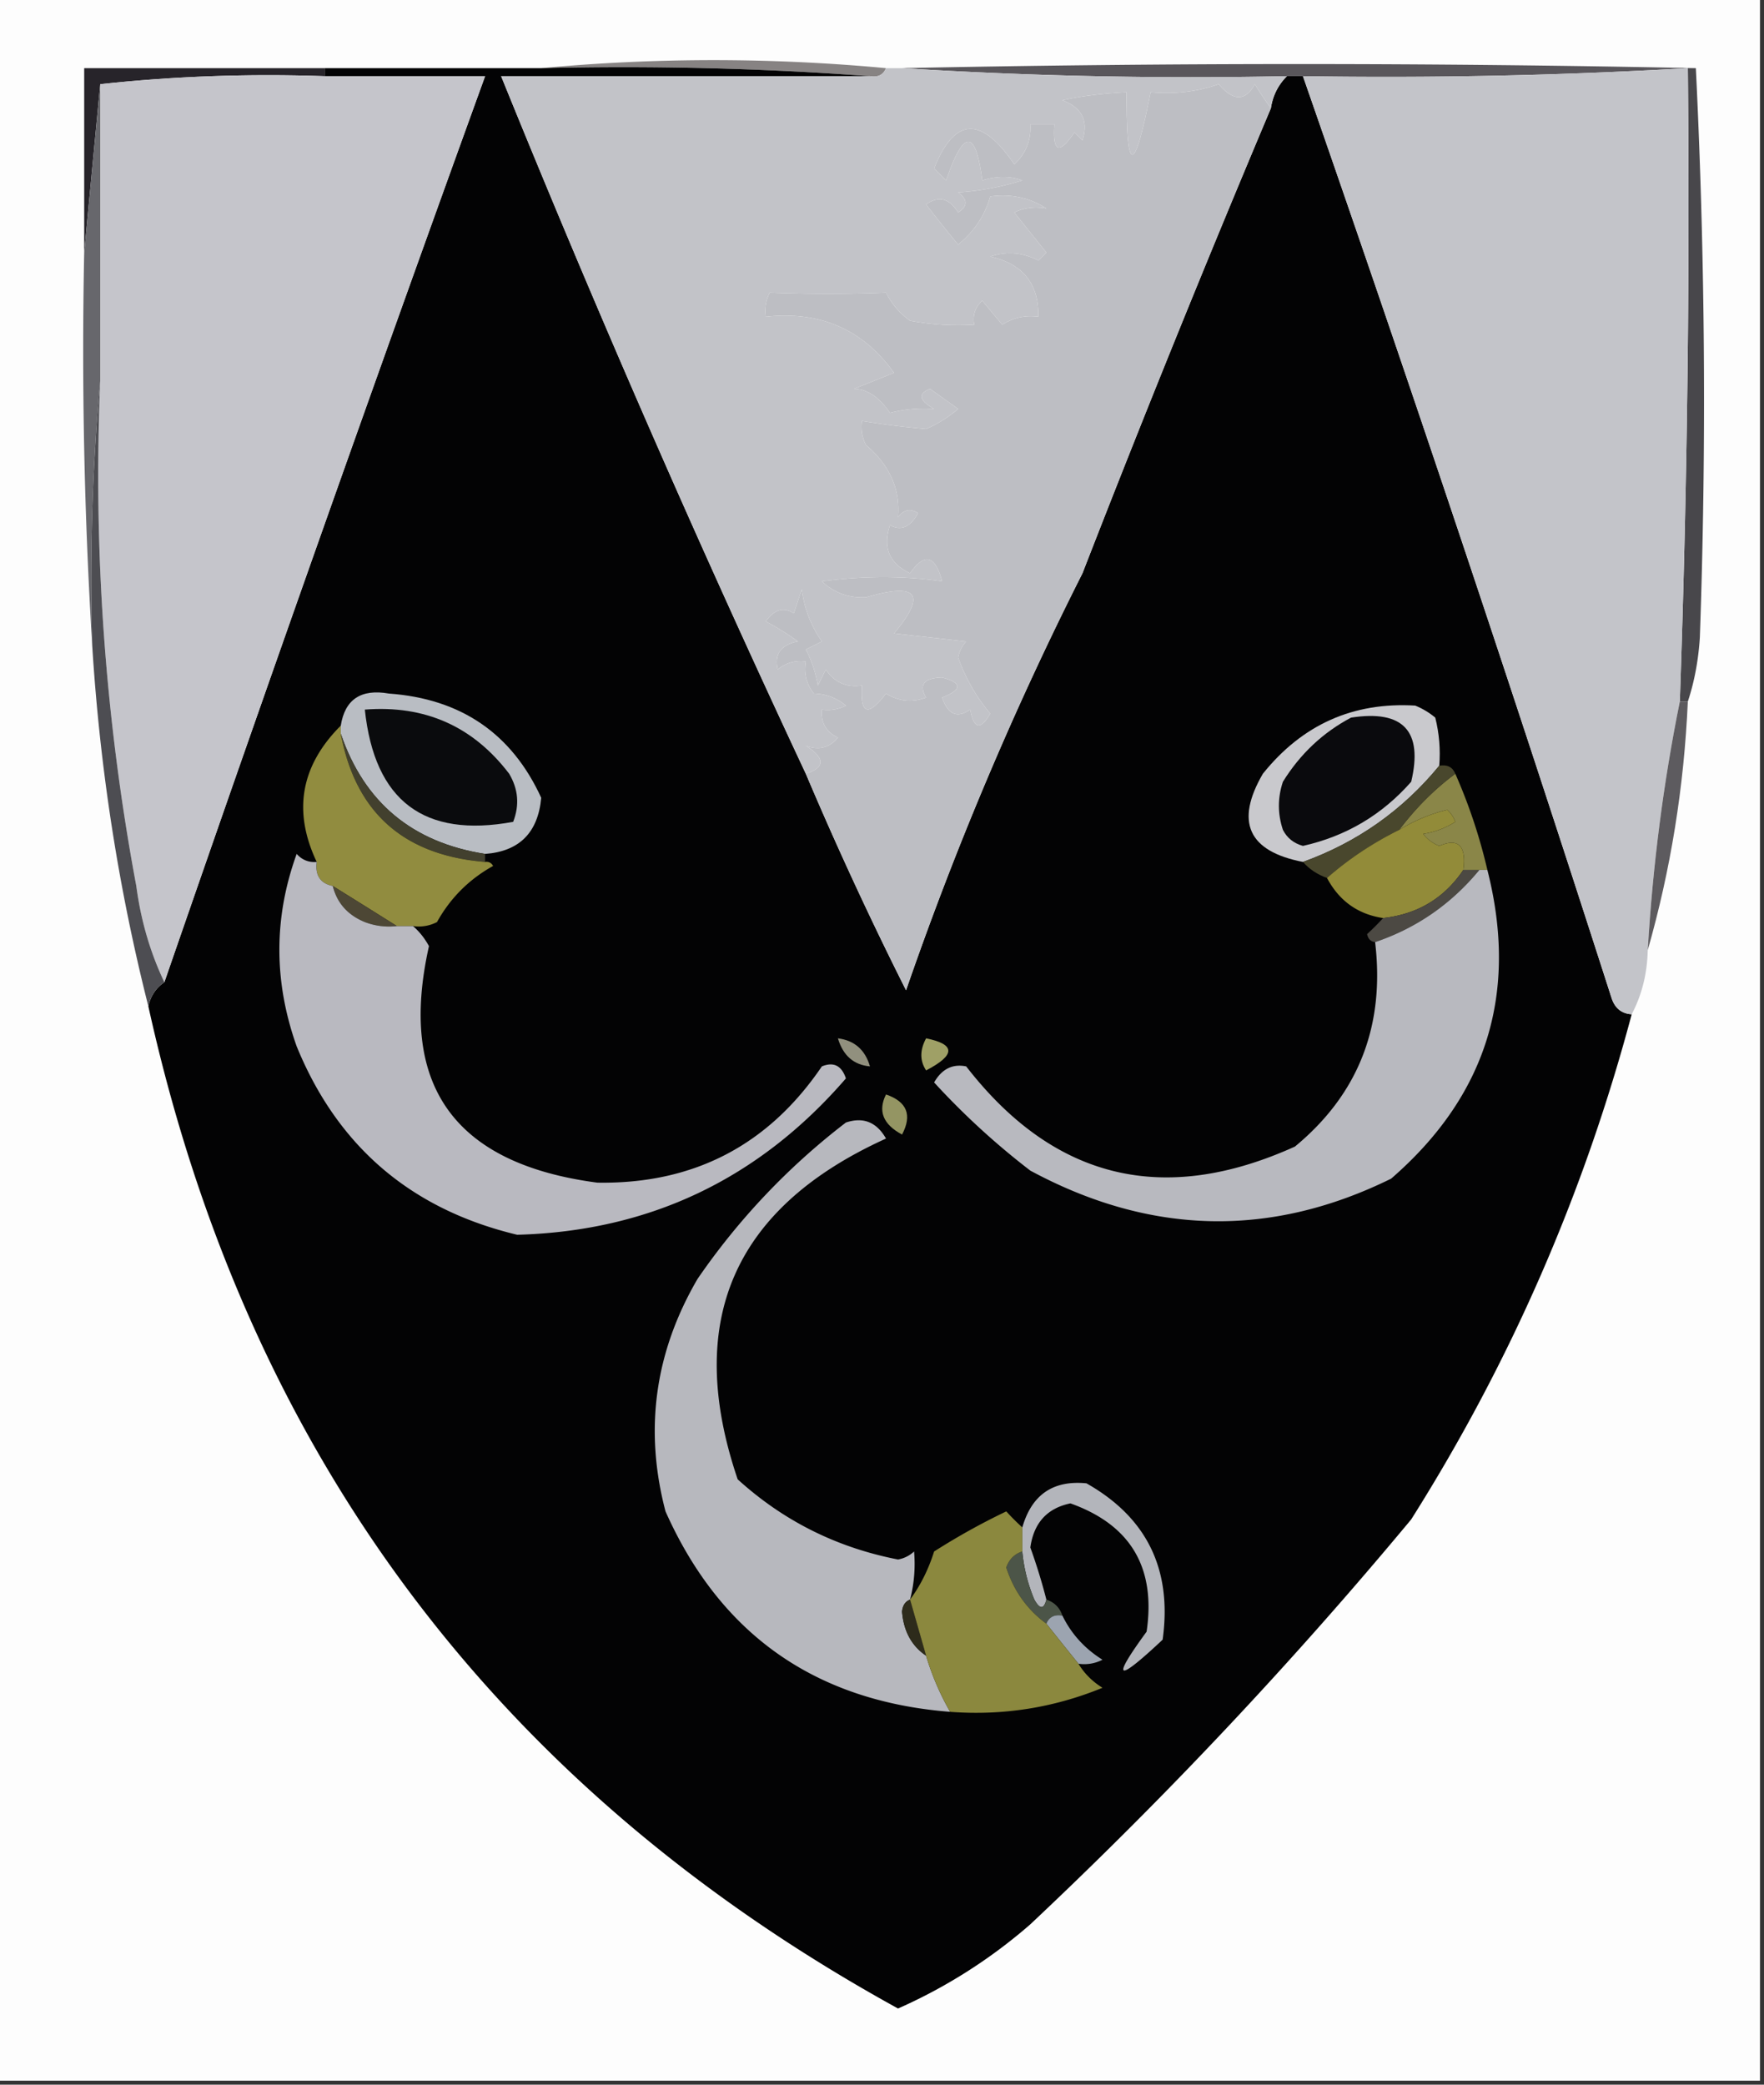 <svg xmlns="http://www.w3.org/2000/svg" width="220" height="260" style="shape-rendering:geometricPrecision;text-rendering:geometricPrecision;image-rendering:optimizeQuality;fill-rule:evenodd;clip-rule:evenodd"><rect width="100%" height="100%" fill="#333333" stroke="none"/><path style="opacity:1" fill="#fdfdfd" d="M-.5-.5h220v260H-.5V-.5z"/><path style="opacity:1" fill="#878383" d="M67.5 8.5a231.626 231.626 0 0 1 43 0c-.342.838-1.008 1.172-2 1a420.847 420.847 0 0 0-41-1z"/><path style="opacity:1" fill="#59565b" d="M211.5 8.5h-1a652.537 652.537 0 0 1-48 1h-2a576.602 576.602 0 0 1-48-1c33.021-.68 66.021-.68 99 0z"/><path style="opacity:1" fill="#27242a" d="M40.5 8.5v1c-9.515-.327-18.848.006-28 1l-2 21v-23h30z"/><path style="opacity:1" fill="#030304" d="M40.5 9.5v-1h27c13.844-.329 27.51.004 41 1h-46a1804.412 1804.412 0 0 0 38 87 458.277 458.277 0 0 0 12.5 27 417.124 417.124 0 0 1 22-52 2180.942 2180.942 0 0 1 23.5-58c.233-1.562.9-2.895 2-4h2a4976.02 4976.02 0 0 1 38.5 115c.417 1.256 1.25 1.923 2.5 2-5.971 22.42-15.138 43.42-27.5 63a566.374 566.374 0 0 1-47.5 50.5 65.25 65.25 0 0 1-16.5 10.5c-50.008-27.516-81.175-69.183-93.5-125 .282-1.278.949-2.278 2-3a8100.317 8100.317 0 0 1 40-113h-20z"/><path style="opacity:1" fill="#c5c5cb" d="M40.5 9.5h20a8100.317 8100.317 0 0 0-40 113c-1.764-3.705-2.931-7.705-3.5-12a278.509 278.509 0 0 1-4.5-63v-37c9.152-.994 18.485-1.327 28-1z"/><path style="opacity:1" fill="#bdbec3" d="M158.5 13.5a2180.942 2180.942 0 0 0-23.5 58 417.124 417.124 0 0 0-22 52 458.277 458.277 0 0 1-12.5-27c2.427-.779 2.427-1.945 0-3.5 1.595.617 2.928.284 4-1-1.473-.71-2.14-1.876-2-3.5a4.932 4.932 0 0 0 3-.5c-1.178-.967-2.511-1.467-4-1.5-.929-1.189-1.262-2.522-1-4-1.322-.17-2.489.163-3.5 1-.448-1.909.385-3.076 2.5-3.5a32.034 32.034 0 0 0-4-2.5c1.09-1.503 2.257-1.836 3.5-1l1-3a14.29 14.29 0 0 0 2.5 6.5l-2 1a15.252 15.252 0 0 1 1.5 4.5l1-2c1.049 1.607 2.549 2.273 4.5 2-.238 3.6.762 3.933 3 1 1.598.985 3.265 1.151 5 .5-.933-1.608-.267-2.441 2-2.5 2.528.669 2.528 1.502 0 2.5.72 2.122 1.887 2.622 3.5 1.5.451 2.429 1.285 2.596 2.5.5a22.566 22.566 0 0 1-4-7 3.944 3.944 0 0 1 1-2l-9-1c4.116-4.903 2.95-6.403-3.5-4.5-2.145.104-3.979-.563-5.5-2 5.253-.688 10.253-.688 15 0-.869-3.263-2.203-3.596-4-1-2.589-1.222-3.423-3.222-2.5-6 1.364.758 2.531.258 3.5-1.5-.949-.617-1.782-.45-2.5.5.304-3.47-1.029-6.47-4-9a4.934 4.934 0 0 1-.5-3c2.614.432 5.28.765 8 1a15.653 15.653 0 0 0 4-2.5c-1.162-.827-2.329-1.66-3.5-2.5-1.563.602-1.396 1.435.5 2.5-1.945-.128-3.778.038-5.5.5-1.366-1.988-2.866-2.988-4.5-3l5-2c-3.873-5.41-9.207-7.744-16-7a4.932 4.932 0 0 1 .5-3c4.907.19 9.74.19 14.5 0 .73 1.434 1.73 2.6 3 3.5 2.646.497 5.313.664 8 .5-.219-1.175.114-2.175 1-3l2.5 3c1.356-.88 2.856-1.214 4.5-1 .07-4.101-1.93-6.601-6-7.5 2.068-.687 4.068-.52 6 .5l1-1-4-5c1.216-.596 2.549-.763 4-.5-2.094-1.352-4.427-1.852-7-1.5-.664 2.367-1.997 4.367-4 6a156.813 156.813 0 0 1-4-5c1.544-1.122 2.877-.789 4 1 1.211-.774 1.211-1.607 0-2.5a34.21 34.21 0 0 0 8-1.5c-1.503-.552-3.169-.552-5 0-.81-6.427-2.31-6.427-4.5 0l-1.5-1.5c2.55-6.386 5.883-6.553 10-.5 1.45-1.35 2.117-3.017 2-5h3c-.241 3.499.592 3.832 2.5 1l1 1c.779-2.406-.054-4.073-2.5-5 2.346-.515 5.013-.848 8-1-.038 10.39.962 10.39 3 0 2.948.277 5.781-.056 8.5-1 1.818 2.145 3.318 2.145 4.5 0a44.293 44.293 0 0 0 2 3z"/><path style="opacity:1" fill="#48474b" d="M210.5 8.5h1a842.531 842.531 0 0 1 .5 71c-.183 2.865-.683 5.531-1.5 8h-1a1758.602 1758.602 0 0 0 1-79z"/><path style="opacity:1" fill="#c2c3c8" d="M110.5 8.5h2a576.602 576.602 0 0 0 48 1c-1.1 1.105-1.767 2.438-2 4a44.293 44.293 0 0 1-2-3c-1.182 2.145-2.682 2.145-4.5 0-2.719.944-5.552 1.277-8.5 1-2.038 10.39-3.038 10.39-3 0-2.987.152-5.654.485-8 1 2.446.927 3.279 2.594 2.5 5l-1-1c-1.908 2.832-2.741 2.499-2.5-1h-3c.117 1.983-.55 3.65-2 5-4.117-6.053-7.45-5.886-10 .5l1.5 1.5c2.19-6.427 3.69-6.427 4.5 0 1.831-.552 3.497-.552 5 0a34.21 34.21 0 0 1-8 1.5c1.211.893 1.211 1.726 0 2.5-1.123-1.789-2.456-2.122-4-1 1.336 1.74 2.67 3.407 4 5 2.003-1.633 3.336-3.633 4-6 2.573-.352 4.906.148 7 1.5-1.451-.263-2.784-.096-4 .5l4 5-1 1c-1.932-1.02-3.932-1.187-6-.5 4.07.899 6.07 3.399 6 7.5-1.644-.214-3.144.12-4.5 1l-2.5-3c-.886.825-1.219 1.825-1 3a32.438 32.438 0 0 1-8-.5c-1.27-.9-2.27-2.066-3-3.5-4.76.19-9.593.19-14.5 0a4.932 4.932 0 0 0-.5 3c6.793-.744 12.127 1.59 16 7l-5 2c1.634.012 3.134 1.012 4.5 3 1.722-.462 3.555-.628 5.5-.5-1.896-1.065-2.063-1.898-.5-2.5 1.171.84 2.338 1.673 3.5 2.5a15.653 15.653 0 0 1-4 2.5c-2.72-.235-5.386-.568-8-1a4.934 4.934 0 0 0 .5 3c2.971 2.53 4.304 5.53 4 9 .718-.95 1.551-1.117 2.5-.5-.969 1.758-2.136 2.258-3.5 1.5-.923 2.778-.089 4.778 2.5 6 1.797-2.596 3.131-2.263 4 1-4.747-.688-9.747-.688-15 0 1.521 1.437 3.355 2.104 5.5 2 6.45-1.903 7.616-.403 3.5 4.5l9 1a3.944 3.944 0 0 0-1 2 22.566 22.566 0 0 0 4 7c-1.215 2.096-2.049 1.929-2.5-.5-1.613 1.122-2.78.622-3.5-1.5 2.528-.998 2.528-1.831 0-2.5-2.267.059-2.933.892-2 2.5-1.735.651-3.402.485-5-.5-2.238 2.933-3.238 2.6-3-1-1.951.273-3.451-.393-4.5-2l-1 2a15.252 15.252 0 0 0-1.5-4.5l2-1a14.29 14.29 0 0 1-2.5-6.5l-1 3c-1.243-.836-2.41-.503-3.5 1a32.034 32.034 0 0 1 4 2.5c-2.115.424-2.948 1.591-2.5 3.5 1.011-.837 2.178-1.17 3.5-1-.262 1.478.071 2.811 1 4 1.489.033 2.822.533 4 1.5a4.932 4.932 0 0 1-3 .5c-.14 1.624.527 2.79 2 3.5-1.072 1.284-2.405 1.617-4 1 2.427 1.555 2.427 2.721 0 3.5a1804.412 1804.412 0 0 1-38-87h46c.992.172 1.658-.162 2-1z"/><path style="opacity:1" fill="#c3c4c9" d="M210.5 8.5c.258 26.348-.075 52.682-1 79-2.045 10.106-3.378 20.439-4 31-.065 2.928-.732 5.595-2 8-1.25-.077-2.083-.744-2.5-2a4976.02 4976.02 0 0 0-38.5-115 652.537 652.537 0 0 0 48-1z"/><path style="opacity:1" fill="#67676c" d="M12.5 10.5v37c-.995 10.82-1.328 21.82-1 33a600.852 600.852 0 0 1-1-49l2-21z"/><path style="opacity:1" fill="#4d4d52" d="M12.5 47.5a278.509 278.509 0 0 0 4.5 63c.569 4.295 1.736 8.295 3.5 12-1.051.722-1.718 1.722-2 3-3.71-14.652-6.044-29.652-7-45-.328-11.18.005-22.18 1-33z"/><path style="opacity:1" fill="#b9bdc3" d="M60.5 106.5c-9.08-1.422-15.08-6.422-18-15v-1c.519-3.275 2.519-4.608 6-4 8.99.647 15.323 4.98 19 13-.401 4.352-2.735 6.685-7 7z"/><path style="opacity:1" fill="#0a0b0d" d="M45.5 88.5c7.498-.582 13.498 2.085 18 8 1.141 1.921 1.308 3.921.5 6-11.128 2.051-17.295-2.616-18.5-14z"/><path style="opacity:1" fill="#42402e" d="M42.5 91.5c2.92 8.578 8.92 13.578 18 15v1c-10.158-.832-16.158-6.165-18-16z"/><path style="opacity:1" fill="#c9c9cd" d="M179.5 95.5c-4.553 5.549-10.22 9.549-17 12-6.828-1.322-8.494-4.989-5-11 4.919-6.129 11.252-8.962 19-8.5.916.374 1.75.874 2.5 1.5.495 1.973.662 3.973.5 6z"/><path style="opacity:1" fill="#0a0a0d" d="M168.5 89.5c6.5-1.001 9 1.665 7.5 8-3.631 4.13-8.131 6.797-13.5 8-1.147-.318-1.981-.984-2.5-2-.667-2-.667-4 0-6 2.157-3.476 4.99-6.142 8.5-8z"/><path style="opacity:1" fill="#8a8648" d="M181.5 96.5a67.422 67.422 0 0 1 4 12h-3c.395-3.023-.605-4.023-3-3a4.457 4.457 0 0 1-2-1.5 10.258 10.258 0 0 0 4-1.5 3.647 3.647 0 0 0-1-1.5c-2.037.483-4.037 1.316-6 2.5 2.075-2.742 4.409-5.076 7-7z"/><path style="opacity:1" fill="#49472d" d="M179.5 95.5c.992-.172 1.658.162 2 1-2.591 1.924-4.925 4.258-7 7-3.314 1.643-6.314 3.643-9 6-1.21-.432-2.21-1.099-3-2 6.78-2.451 12.447-6.451 17-12z"/><path style="opacity:1" fill="#5d5b5f" d="M209.5 87.5h1c-.472 10.656-2.139 20.99-5 31 .622-10.561 1.955-20.894 4-31z"/><path style="opacity:1" fill="#918c3f" d="M42.5 90.5v1c1.842 9.835 7.842 15.168 18 16 .438-.065.772.101 1 .5-3 1.667-5.333 4-7 7a4.934 4.934 0 0 1-3 .5h-2c-2.63-1.653-5.297-3.319-8-5-1.548-.321-2.215-1.321-2-3-3-6.326-2-11.993 3-17z"/><path style="opacity:1" fill="#928b39" d="M182.5 108.5c-2.378 3.525-5.711 5.525-10 6-3.143-.469-5.477-2.136-7-5 2.686-2.357 5.686-4.357 9-6 1.963-1.184 3.963-2.017 6-2.5.457.414.791.914 1 1.5a10.258 10.258 0 0 1-4 1.5 4.457 4.457 0 0 0 2 1.5c2.395-1.023 3.395-.023 3 3z"/><path style="opacity:1" fill="#4d4735" d="M41.5 110.5c2.703 1.681 5.37 3.347 8 5a8.43 8.43 0 0 1-4-.5c-2.136-.876-3.469-2.376-4-4.5z"/><path style="opacity:1" fill="#4c4943" d="M182.5 108.5h2c-3.496 4.245-7.83 7.245-13 9-.543-.06-.876-.393-1-1a31.147 31.147 0 0 0 2-2c4.289-.475 7.622-2.475 10-6z"/><path style="opacity:1" fill="#91907e" d="M104.5 129.5c2.064.262 3.397 1.429 4 3.5-2.024-.18-3.358-1.346-4-3.5z"/><path style="opacity:1" fill="#9fa066" d="M115.5 129.5c3.693.747 3.693 2.08 0 4-.792-1.2-.792-2.533 0-4z"/><path style="opacity:1" fill="#b8b9bf" d="M184.5 108.5h1c3.898 15.353-.102 28.186-12 38.5-15.03 7.404-30.03 7.07-45-1a93.285 93.285 0 0 1-12-11c.966-1.678 2.299-2.345 4-2 10.923 14.093 24.59 17.426 41 10 7.909-6.536 11.242-15.036 10-25.5 5.17-1.755 9.504-4.755 13-9z"/><path style="opacity:1" fill="#949563" d="M110.5 136.5c2.619.903 3.286 2.569 2 5-2.368-1.265-3.035-2.931-2-5z"/><path style="opacity:1" fill="#b9b9c0" d="M39.5 107.5c-.215 1.679.452 2.679 2 3 .531 2.124 1.864 3.624 4 4.5a8.43 8.43 0 0 0 4 .5h2c.778.656 1.444 1.489 2 2.5-3.882 17.317 3.118 27.15 21 29.5 11.964.194 21.297-4.639 28-14.5 1.465-.601 2.465-.101 3 1.5-10.858 12.556-24.525 19.056-41 19.5-13.222-3.167-22.389-11-27.5-23.5-2.875-8.066-2.875-16.066 0-24 .67.752 1.504 1.086 2.5 1z"/><path style="opacity:1" fill="#b3b5bb" d="M130.5 199.5c-.31 1.238-.81 1.238-1.5 0a20.093 20.093 0 0 1-1.5-6v-3c1.171-4.081 3.837-5.914 8-5.5 7.544 4.267 10.71 10.767 9.5 19.5-5.794 5.442-6.46 5.108-2-1 1.178-7.986-1.989-13.319-9.5-16-2.904.603-4.571 2.437-5 5.5a72.47 72.47 0 0 1 2 6.5z"/><path style="opacity:1" fill="#b7b8be" d="M113.5 199.5c-.597.235-.93.735-1 1.5.199 2.448 1.199 4.281 3 5.5a32.894 32.894 0 0 0 3 7c-16.829-1.324-28.662-9.657-35.5-25-2.677-10.18-1.344-19.847 4-29a85.59 85.59 0 0 1 18.5-19.5c2.161-.722 3.828-.055 5 2-19.026 8.631-25.193 22.797-18.5 42.5 5.7 5.184 12.367 8.517 20 10a3.943 3.943 0 0 0 2-1 17.65 17.65 0 0 1-.5 6z"/><path style="opacity:1" fill="#4c5548" d="M127.5 193.5a20.093 20.093 0 0 0 1.5 6c.69 1.238 1.19 1.238 1.5 0 1 .333 1.667 1 2 2-.992-.172-1.658.162-2 1-2.38-1.737-4.047-4.07-5-7 .355-1.022 1.022-1.689 2-2z"/><path style="opacity:1" fill="#2d2b1b" d="m113.5 199.5 2 7c-1.801-1.219-2.801-3.052-3-5.5.07-.765.403-1.265 1-1.5z"/><path style="opacity:1" fill="#9ca4b0" d="M130.5 202.5c.342-.838 1.008-1.172 2-1 1.119 2.287 2.785 4.121 5 5.5a4.934 4.934 0 0 1-3 .5 802.777 802.777 0 0 1-4-5z"/><path style="opacity:1" fill="#8b883e" d="M127.5 190.5v3c-.978.311-1.645.978-2 2 .953 2.93 2.62 5.263 5 7a802.777 802.777 0 0 0 4 5c.73 1.212 1.73 2.212 3 3-6.084 2.493-12.418 3.493-19 3a32.894 32.894 0 0 1-3-7l-2-7c1.292-1.755 2.292-3.755 3-6a84.267 84.267 0 0 1 9-5 31.147 31.147 0 0 0 2 2z"/></svg>